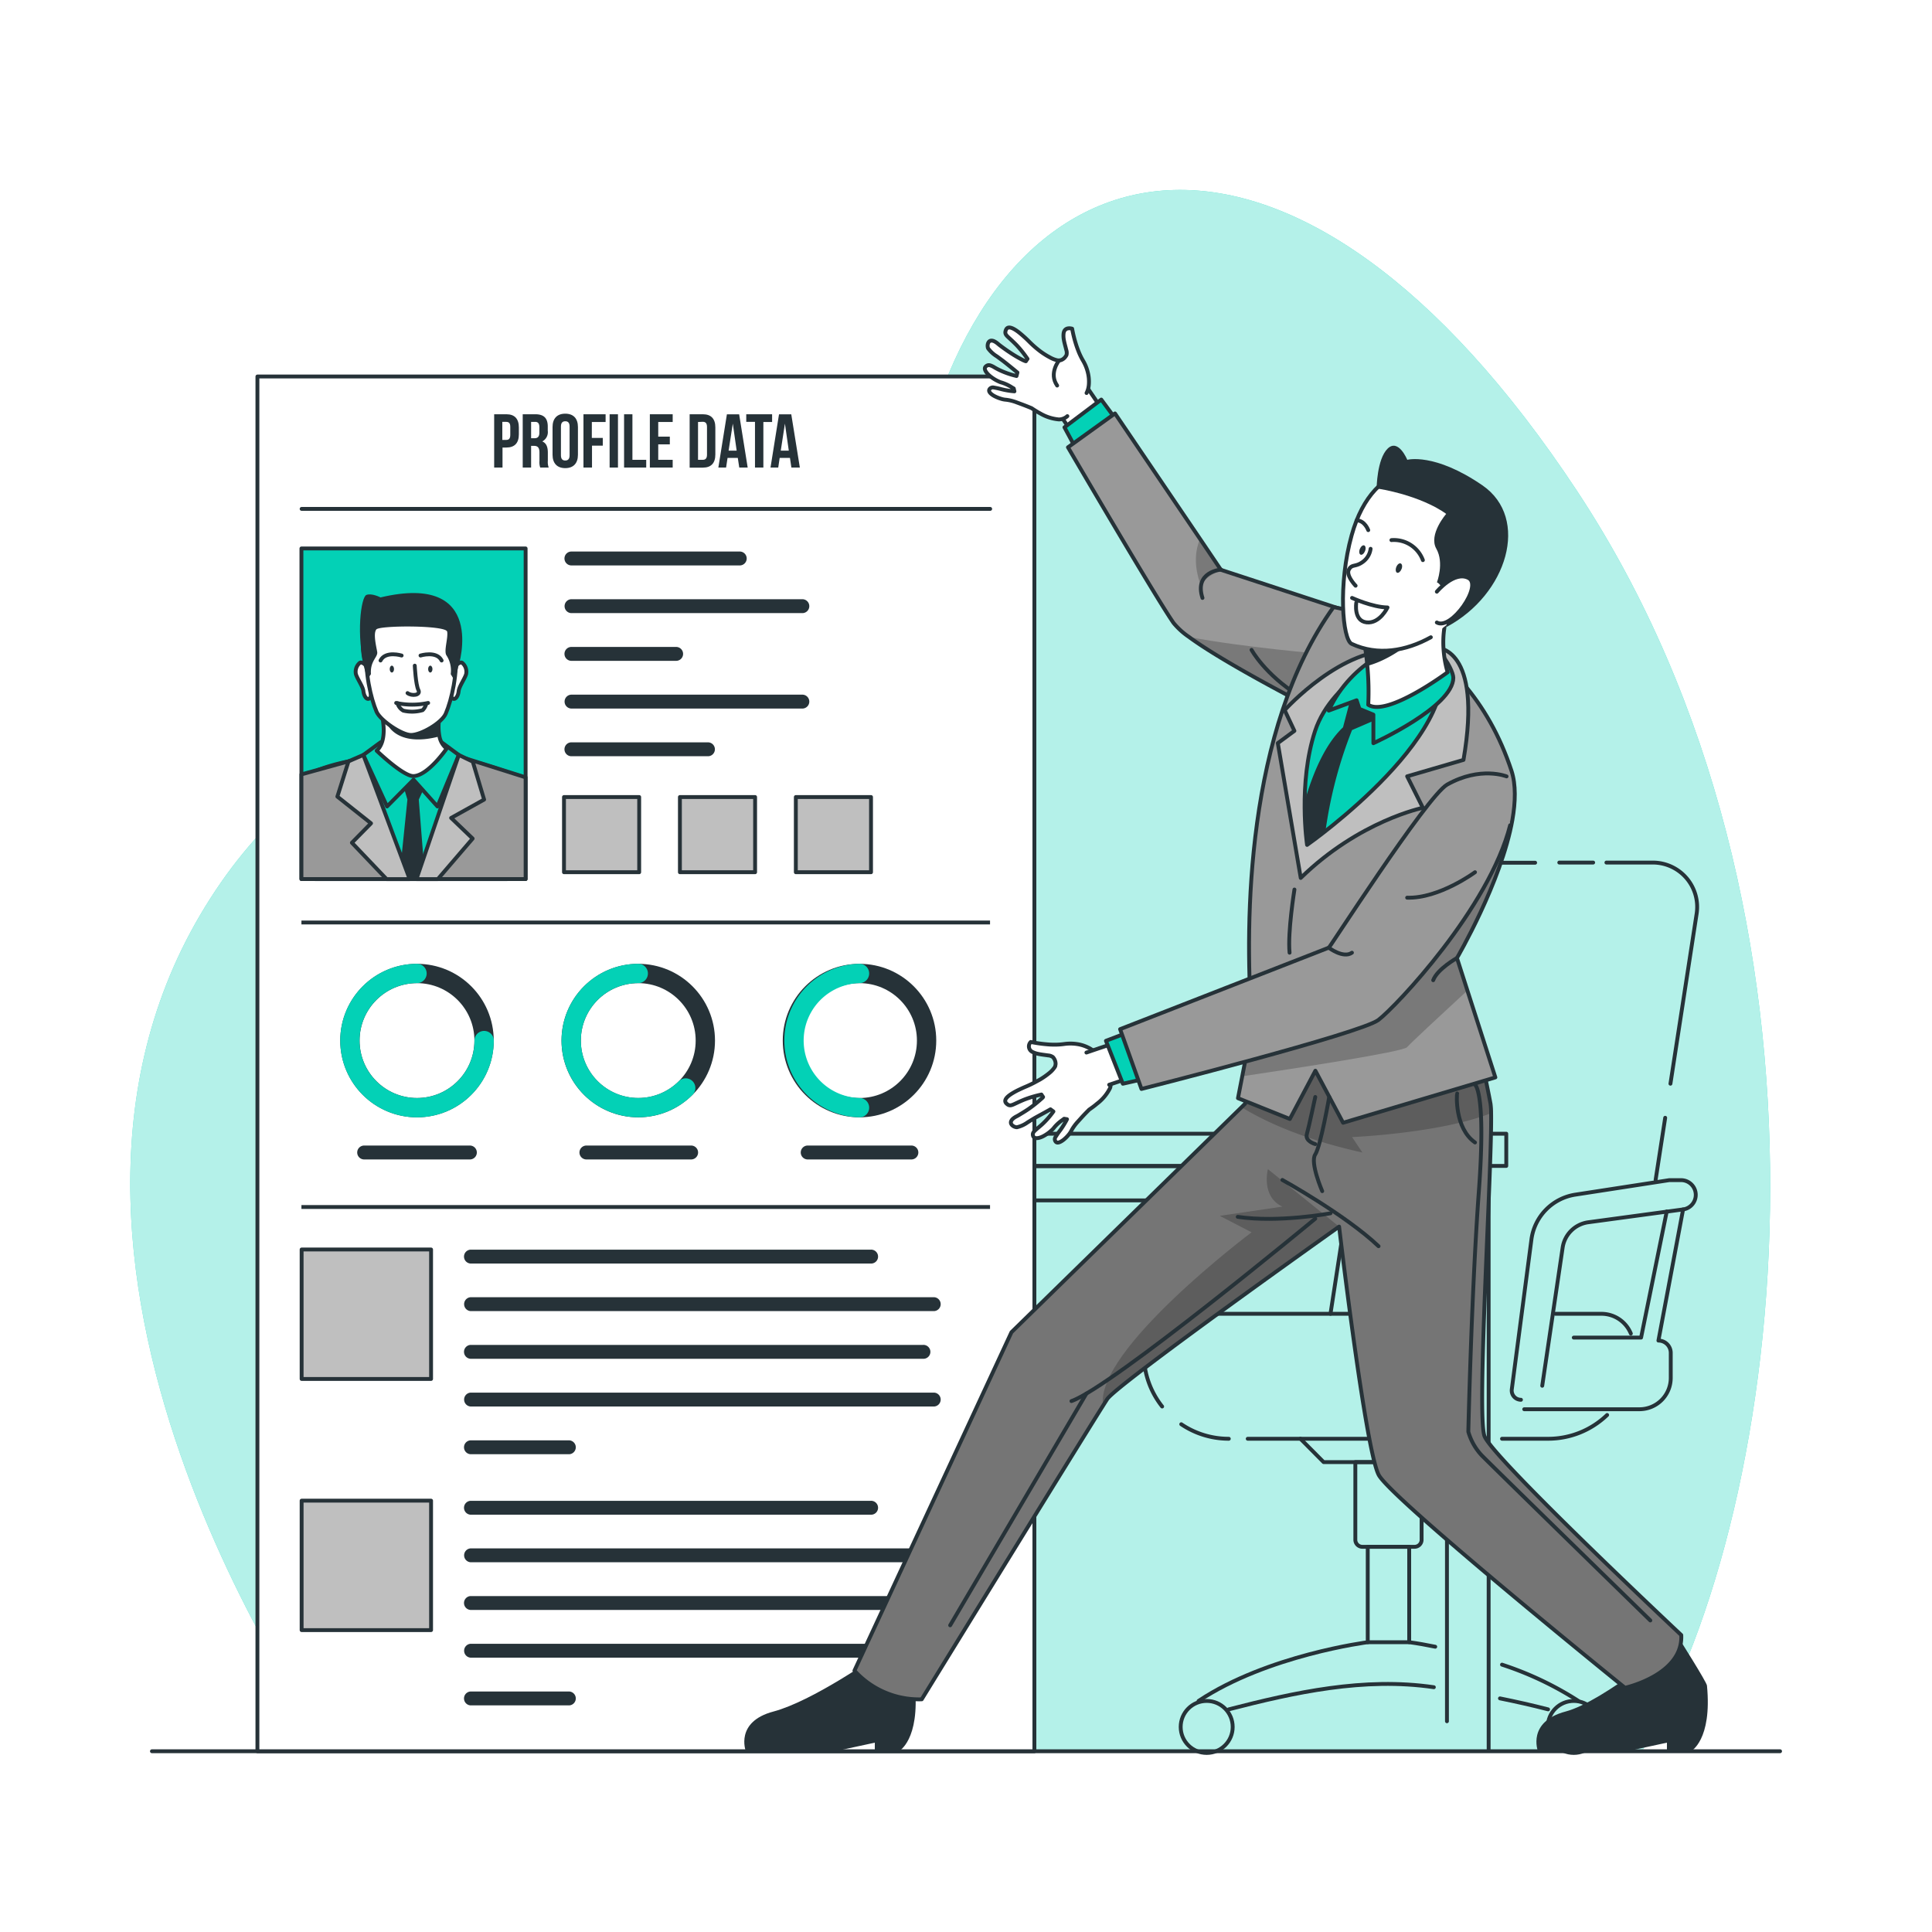 <svg class="animated" id="freepik_stories-profile-data" xmlns="http://www.w3.org/2000/svg" xmlns:xlink="http://www.w3.org/1999/xlink" viewBox="0 0 500 500" version="1.1" xmlns:svgjs="http://svgjs.com/svgjs"><style>svg#freepik_stories-profile-data:not(.animated) .animable {opacity: 0;}svg#freepik_stories-profile-data.animated #freepik--background-simple--inject-39 {animation: 1s 1 forwards cubic-bezier(.36,-0.01,.5,1.38) slideDown;animation-delay: 0s;}svg#freepik_stories-profile-data.animated #freepik--Floor--inject-39 {animation: 1s 1 forwards cubic-bezier(.36,-0.01,.5,1.38) slideDown;animation-delay: 0s;}svg#freepik_stories-profile-data.animated #freepik--Chair--inject-39 {animation: 1s 1 forwards cubic-bezier(.36,-0.01,.5,1.38) slideRight;animation-delay: 0s;}svg#freepik_stories-profile-data.animated #freepik--Document--inject-39 {animation: 1s 1 forwards cubic-bezier(.36,-0.01,.5,1.38) slideUp;animation-delay: 0s;}svg#freepik_stories-profile-data.animated #freepik--Character--inject-39 {animation: 1s 1 forwards cubic-bezier(.36,-0.01,.5,1.38) slideUp;animation-delay: 0s;}            @keyframes slideDown {                0% {                    opacity: 0;                    transform: translateY(-30px);                }                100% {                    opacity: 1;                    transform: translateY(0);                }            }                    @keyframes slideRight {                0% {                    opacity: 0;                    transform: translateX(30px);                }                100% {                    opacity: 1;                    transform: translateX(0);                }            }                    @keyframes slideUp {                0% {                    opacity: 0;                    transform: translateY(30px);                }                100% {                    opacity: 1;                    transform: inherit;                }            }        </style><g id="freepik--background-simple--inject-39" class="animable" style="transform-origin: 245.916px 250.609px;"><g id="elz22vt2j082e"><path d="M67.93,167.09s-27.88,72,11.3,144.5S199.11,422.39,263.7,455.14s131.66,16.8,163.53-36.84-11.84-91.93-11.9-168.42,11.45-96.74-30-161.36-143.06-78.93-219.9-31S67.93,167.09,67.93,167.09Z" style="fill: rgb(255, 255, 255); opacity: 0.7; transform-origin: 248.588px 250.609px;" class="animable"></path></g><path d="M85.82,453.22s-89.4-122.39-34-216.46,165.43-29.51,186.38-117.3,97.42-102.18,169.94,7.6,55.17,262.45,16.77,326.16Z" style="fill: rgb(3, 209, 182); transform-origin: 245.916px 251.185px;" id="eleaup22hpzgf" class="animable"></path><g id="elde16jy173sp"><path d="M85.82,453.22s-89.4-122.39-34-216.46,165.43-29.51,186.38-117.3,97.42-102.18,169.94,7.6,55.17,262.45,16.77,326.16Z" style="fill: rgb(255, 255, 255); opacity: 0.7; transform-origin: 245.916px 251.185px;" class="animable"></path></g></g><g id="freepik--Floor--inject-39" class="animable" style="transform-origin: 250px 453.22px;"><line x1="39.32" y1="453.22" x2="460.68" y2="453.22" style="fill: none; stroke: rgb(38, 50, 56); stroke-linecap: round; stroke-linejoin: round; transform-origin: 250px 453.22px;" id="el9fiul3t440c" class="animable"></line></g><g id="freepik--Chair--inject-39" class="animable" style="transform-origin: 279.366px 338.445px;"><line x1="124.06" y1="339.11" x2="124.06" y2="452.64" style="fill: none; stroke: rgb(38, 50, 56); stroke-linecap: round; stroke-linejoin: round; transform-origin: 124.06px 395.875px;" id="elo92nj8kimhm" class="animable"></line><line x1="124.06" y1="324.87" x2="124.06" y2="334.2" style="fill: none; stroke: rgb(38, 50, 56); stroke-linecap: round; stroke-linejoin: round; transform-origin: 124.06px 329.535px;" id="elspd6xfqjt4g" class="animable"></line><polyline points="385.26 452.89 385.26 301.8 124.06 301.8 124.06 319.6" style="fill: none; stroke: rgb(38, 50, 56); stroke-linecap: round; stroke-linejoin: round; transform-origin: 254.66px 377.345px;" id="el3rvrbh3i7k8" class="animable"></polyline><polyline points="358.57 310.66 374.47 310.66 374.47 445.46" style="fill: none; stroke: rgb(38, 50, 56); stroke-linecap: round; stroke-linejoin: round; transform-origin: 366.52px 378.06px;" id="elq8p4djmrepi" class="animable"></polyline><polyline points="134.86 452.64 134.86 310.66 349.34 310.66" style="fill: none; stroke: rgb(38, 50, 56); stroke-linecap: round; stroke-linejoin: round; transform-origin: 242.1px 381.65px;" id="elcjhncmt9p6k" class="animable"></polyline><line x1="142.47" y1="293.4" x2="147.52" y2="293.4" style="fill: none; stroke: rgb(38, 50, 56); stroke-linecap: round; stroke-linejoin: round; transform-origin: 144.995px 293.4px;" id="elq7ehguw34d8" class="animable"></line><polyline points="154.77 293.4 389.82 293.4 389.82 301.74 119.51 301.74 119.51 293.4 139.25 293.4" style="fill: none; stroke: rgb(38, 50, 56); stroke-linecap: round; stroke-linejoin: round; transform-origin: 254.665px 297.57px;" id="elru6j5aph5ue" class="animable"></polyline><line x1="430.95" y1="289.28" x2="428.47" y2="305.37" style="fill: none; stroke: rgb(38, 50, 56); stroke-linecap: round; stroke-linejoin: round; transform-origin: 429.71px 297.325px;" id="elzbxy4zuudn" class="animable"></line><path d="M415.74,223.23h12a11.49,11.49,0,0,1,11.35,13.23l-6.78,44" style="fill: none; stroke: rgb(38, 50, 56); stroke-linecap: round; stroke-linejoin: round; transform-origin: 427.481px 251.845px;" id="elfet18p2hv0c" class="animable"></path><line x1="403.54" y1="223.23" x2="412.31" y2="223.23" style="fill: none; stroke: rgb(38, 50, 56); stroke-linecap: round; stroke-linejoin: round; transform-origin: 407.925px 223.23px;" id="elrcegslkszwt" class="animable"></line><path d="M352.16,289.2,360.83,233a11.47,11.47,0,0,1,11.34-9.73h25.12" style="fill: none; stroke: rgb(38, 50, 56); stroke-linecap: round; stroke-linejoin: round; transform-origin: 374.725px 256.235px;" id="elnp958bz3ef" class="animable"></path><line x1="344.33" y1="340.01" x2="348.23" y2="314.67" style="fill: none; stroke: rgb(38, 50, 56); stroke-linecap: round; stroke-linejoin: round; transform-origin: 346.28px 327.34px;" id="el8f1af3ltr9j" class="animable"></line><path d="M388.72,372.35h11.94a22,22,0,0,0,15.26-6.15" style="fill: none; stroke: rgb(38, 50, 56); stroke-linecap: round; stroke-linejoin: round; transform-origin: 402.32px 369.275px;" id="el7s9ksu3sdvw" class="animable"></path><line x1="322.91" y1="372.35" x2="364.52" y2="372.35" style="fill: none; stroke: rgb(38, 50, 56); stroke-linecap: round; stroke-linejoin: round; transform-origin: 343.715px 372.35px;" id="elnzxgykq8cal" class="animable"></line><path d="M305.71,368.59a21.93,21.93,0,0,0,12.3,3.76" style="fill: none; stroke: rgb(38, 50, 56); stroke-linecap: round; stroke-linejoin: round; transform-origin: 311.86px 370.47px;" id="el3nlj9i3hvqt" class="animable"></path><path d="M371,340H304.22a8.2,8.2,0,0,0-8.2,8.2v2.14A21.9,21.9,0,0,0,300.76,364" style="fill: none; stroke: rgb(38, 50, 56); stroke-linecap: round; stroke-linejoin: round; transform-origin: 333.51px 352px;" id="elc1mbm5cknus" class="animable"></path><path d="M422.06,345.12a8.22,8.22,0,0,0-7.6-5.11h-11.9" style="fill: none; stroke: rgb(38, 50, 56); stroke-linecap: round; stroke-linejoin: round; transform-origin: 412.31px 342.565px;" id="eld4butweofq" class="animable"></path><polyline points="371.12 378.39 342.55 378.39 336.55 372.35" style="fill: none; stroke: rgb(38, 50, 56); stroke-linecap: round; stroke-linejoin: round; transform-origin: 353.835px 375.37px;" id="eld49mldbwbac" class="animable"></polyline><path d="M350.76,378.39h17.15a0,0,0,0,1,0,0v20.1a1.82,1.82,0,0,1-1.82,1.82H352.58a1.82,1.82,0,0,1-1.82-1.82v-20.1A0,0,0,0,1,350.76,378.39Z" style="fill: none; stroke: rgb(38, 50, 56); stroke-linecap: round; stroke-linejoin: round; transform-origin: 359.335px 389.35px;" id="el1urvtea4k4n" class="animable"></path><rect x="353.97" y="400.31" width="10.73" height="24.69" style="fill: none; stroke: rgb(38, 50, 56); stroke-linecap: round; stroke-linejoin: round; transform-origin: 359.335px 412.655px;" id="elhcmjgtsfba4" class="animable"></rect><path d="M310.19,440.2C328.05,428.3,354,425,354,425" style="fill: none; stroke: rgb(38, 50, 56); stroke-linecap: round; stroke-linejoin: round; transform-origin: 332.095px 432.6px;" id="el3eo9lorgqwq" class="animable"></path><path d="M371.08,436.65C353,434,335,438,318,442.38" style="fill: none; stroke: rgb(38, 50, 56); stroke-linecap: round; stroke-linejoin: round; transform-origin: 344.54px 439.09px;" id="elnxzcc91ozxr" class="animable"></path><path d="M400.64,442.38c-4.12-1.06-8.28-2-12.45-2.84" style="fill: none; stroke: rgb(38, 50, 56); stroke-linecap: round; stroke-linejoin: round; transform-origin: 394.415px 440.96px;" id="eluru38iz548b" class="animable"></path><path d="M388.72,430.81a85.36,85.36,0,0,1,19.77,9.39" style="fill: none; stroke: rgb(38, 50, 56); stroke-linecap: round; stroke-linejoin: round; transform-origin: 398.605px 435.505px;" id="elmmo26q0s0r" class="animable"></path><path d="M364.7,425c2.26.31,4.5.71,6.74,1.17" style="fill: none; stroke: rgb(38, 50, 56); stroke-linecap: round; stroke-linejoin: round; transform-origin: 368.07px 425.585px;" id="elytygut3kv1f" class="animable"></path><circle cx="312.29" cy="446.93" r="6.73" style="fill: none; stroke: rgb(38, 50, 56); stroke-linecap: round; stroke-linejoin: round; transform-origin: 312.29px 446.93px;" id="elt8lmqhpxrwb" class="animable"></circle><circle cx="407.29" cy="446.93" r="6.73" style="fill: none; stroke: rgb(38, 50, 56); stroke-linecap: round; stroke-linejoin: round; transform-origin: 407.29px 446.93px;" id="el0545ismg9zgc" class="animable"></circle><path d="M399.13,358.63l5.28-35.74a7.77,7.77,0,0,1,6.64-6.57L435.58,313a3.8,3.8,0,0,0,3.28-3.77h0a3.81,3.81,0,0,0-3.8-3.81H432l-24.3,3.75a13.55,13.55,0,0,0-11.37,11.62l-5.08,38.76a2.4,2.4,0,0,0,2.37,2.71h0" style="fill: none; stroke: rgb(38, 50, 56); stroke-linecap: round; stroke-linejoin: round; transform-origin: 415.045px 333.84px;" id="elvfpsobvwc39" class="animable"></path><path d="M435.58,313l-6.38,33.94h0a3.19,3.19,0,0,1,3.19,3.19v6.48a8.1,8.1,0,0,1-8.1,8.1H394.47" style="fill: none; stroke: rgb(38, 50, 56); stroke-linecap: round; stroke-linejoin: round; transform-origin: 415.025px 338.855px;" id="ely40p9jzpz3p" class="animable"></path><polyline points="431.35 313.53 424.71 346.17 407.29 346.17" style="fill: none; stroke: rgb(38, 50, 56); stroke-linecap: round; stroke-linejoin: round; transform-origin: 419.32px 329.85px;" id="el8hgr4cp4ui6" class="animable"></polyline><line x1="304.3" y1="320.74" x2="302.52" y2="334.36" style="fill: none; stroke: rgb(38, 50, 56); stroke-linecap: round; stroke-linejoin: round; transform-origin: 303.41px 327.55px;" id="elkfwt6dr8vvf" class="animable"></line><path d="M310.52,335.72l1.89-12.83a7.77,7.77,0,0,1,6.64-6.57L343.58,313" style="fill: none; stroke: rgb(38, 50, 56); stroke-linecap: round; stroke-linejoin: round; transform-origin: 327.05px 324.36px;" id="el0d1d7uxiow" class="animable"></path></g><g id="freepik--Document--inject-39" class="animable" style="transform-origin: 167.16px 275.33px;"><rect x="66.62" y="97.44" width="201.08" height="355.78" style="fill: rgb(255, 255, 255); stroke: rgb(38, 50, 56); stroke-linecap: round; stroke-linejoin: round; transform-origin: 167.16px 275.33px;" id="eld7yrigyg09" class="animable"></rect><line x1="256.22" y1="312.37" x2="78.01" y2="312.37" style="fill: none; stroke: rgb(38, 50, 56); stroke-miterlimit: 10; transform-origin: 167.115px 312.37px;" id="el55t4hv24t0d" class="animable"></line><line x1="78.01" y1="238.74" x2="256.22" y2="238.74" style="fill: none; stroke: rgb(38, 50, 56); stroke-miterlimit: 10; transform-origin: 167.115px 238.74px;" id="eluf9upx2ny0l" class="animable"></line><rect x="78.01" y="141.94" width="58.02" height="85.56" style="fill: rgb(3, 209, 182); stroke: rgb(38, 50, 56); stroke-linecap: round; stroke-linejoin: round; transform-origin: 107.02px 184.72px;" id="el5ob70h8y5zy" class="animable"></rect><path d="M131.22,227.51V199.84a67.34,67.34,0,0,0-24.89-4.45c-10.47.11-19.74,2-24.76,4.21v27.91Z" style="fill: rgb(3, 209, 182); stroke: rgb(38, 50, 56); stroke-linecap: round; stroke-linejoin: round; transform-origin: 106.395px 211.448px;" id="ely45atid2bf9" class="animable"></path><path d="M103.32,227.51H110l-1.62-20.58,2.39-5.14s-3.87-1.38-6.86,0l1.53,5.14Z" style="fill: rgb(38, 50, 56); transform-origin: 107.045px 214.343px;" id="elk9pwwsav9k" class="animable"></path><polygon points="114.29 192.11 118.74 195.38 113.22 208.71 107.02 201.79 100.17 208.71 94.03 195.38 98.48 192.11 114.29 192.11" style="fill: rgb(3, 209, 182); stroke: rgb(38, 50, 56); stroke-linecap: round; stroke-linejoin: round; transform-origin: 106.385px 200.41px;" id="elx5zdzi4x0kq" class="animable"></polygon><path d="M115.59,193.73s-4.79,7-8.57,7.12c-2.67.07-9.54-6.57-9.54-6.57,1.86-1.67,2-4.75,1.7-7.18a21.18,21.18,0,0,0-.7-3.53h15.81a13.43,13.43,0,0,0-.56,7A5.2,5.2,0,0,0,115.59,193.73Z" style="fill: rgb(255, 255, 255); stroke: rgb(38, 50, 56); stroke-linecap: round; stroke-linejoin: round; transform-origin: 106.535px 192.21px;" id="el1x5u6sn9nym" class="animable"></path><path d="M113.73,190.58c-11.42,3-13.68-3.53-13.68-3.53l-.87,0a21.18,21.18,0,0,0-.7-3.53h15.81A13.43,13.43,0,0,0,113.73,190.58Z" style="fill: rgb(38, 50, 56); transform-origin: 106.385px 187.444px;" id="el4vp0668f8xr" class="animable"></path><path d="M118.69,172.27s7.58-24.24-20.21-17.66c0,0-2.27-1.18-3.66-.64s-2.73,10.33-.37,19.38Z" style="fill: rgb(38, 50, 56); transform-origin: 106.397px 163.414px;" id="elujuuoncyu2" class="animable"></path><path d="M117.73,172.48s1.27-1.39,1.9-.93a3,3,0,0,1,1,2.92c-.34,1.17-1.82,3.22-1.93,4.41s-.88,2.55-1.72,1.76S117.73,172.48,117.73,172.48Z" style="fill: rgb(255, 255, 255); stroke: rgb(38, 50, 56); stroke-linecap: round; stroke-linejoin: round; transform-origin: 118.716px 176.166px;" id="ele6kunhmhyj5" class="animable"></path><path d="M95,172.48s-1.27-1.39-1.89-.93a3,3,0,0,0-1,2.92c.34,1.17,1.82,3.22,1.94,4.41s.88,2.55,1.71,1.76S95,172.48,95,172.48Z" style="fill: rgb(255, 255, 255); stroke: rgb(38, 50, 56); stroke-linecap: round; stroke-linejoin: round; transform-origin: 94.022px 176.166px;" id="el113jrv35v9i" class="animable"></path><path d="M106.12,156.49c16,0,12.2,21.32,9.25,28.17-1,2.4-6.39,5.55-9,5.55-2.41,0-7.93-3.77-8.91-6C94.5,177.31,90.86,156.49,106.12,156.49Z" style="fill: rgb(255, 255, 255); stroke: rgb(38, 50, 56); stroke-linecap: round; stroke-linejoin: round; transform-origin: 106.414px 173.35px;" id="elfucrpvclegc" class="animable"></path><path d="M108.83,169.65s4.17-1.28,5.46,1.29" style="fill: none; stroke: rgb(38, 50, 56); stroke-linecap: round; stroke-linejoin: round; transform-origin: 111.56px 170.136px;" id="elce92jbd7kik" class="animable"></path><path d="M111.92,173.16c0,.49-.25.89-.56.89s-.56-.4-.56-.89.25-.89.56-.89S111.92,172.67,111.92,173.16Z" style="fill: rgb(38, 50, 56); transform-origin: 111.36px 173.16px;" id="elzu567geq03" class="animable"></path><path d="M103.94,169.65s-4.17-1.28-5.46,1.29" style="fill: none; stroke: rgb(38, 50, 56); stroke-linecap: round; stroke-linejoin: round; transform-origin: 101.21px 170.136px;" id="elho2exfjg4cs" class="animable"></path><path d="M100.86,173.16c0,.49.24.89.55.89s.56-.4.56-.89-.25-.89-.56-.89S100.86,172.67,100.86,173.16Z" style="fill: rgb(38, 50, 56); transform-origin: 101.415px 173.16px;" id="elqdy1t25fcnf" class="animable"></path><path d="M97.39,162.9c-.85,1.09,0,4.44.23,5.81S95.75,171,96,174.47l-.81,1.19s-2.26-5.55-1.69-10.33,3.58-6.63,3.58-6.63,1.37-4.12,9.43-4.09c8.68,0,9.56,4.73,9.56,4.73s5.88,3.93,1.53,16.72l-.95-1.59a7.14,7.14,0,0,0-1.1-4.85c-.75-1.11.46-4.44.18-6.14S98.25,161.82,97.39,162.9Z" style="fill: rgb(38, 50, 56); transform-origin: 106.306px 165.335px;" id="eloboaa5h1jq" class="animable"></path><path d="M107.34,172.27s.24,4.92.94,6.31-1.76,1.61-2.81.79" style="fill: none; stroke: rgb(38, 50, 56); stroke-linecap: round; stroke-linejoin: round; transform-origin: 106.937px 176.059px;" id="el4uv6nd4ea6c" class="animable"></path><path d="M102.88,182a3.16,3.16,0,0,0,1.49,1.91,9.78,9.78,0,0,0,5-.12,3.36,3.36,0,0,0,.94-1.67" style="fill: rgb(255, 255, 255); stroke: rgb(38, 50, 56); stroke-linecap: round; stroke-linejoin: round; transform-origin: 106.595px 183.089px;" id="elynbaq7anusk" class="animable"></path><path d="M102.53,181.92a19.61,19.61,0,0,0,8.27,0" style="fill: none; stroke: rgb(38, 50, 56); stroke-linecap: round; stroke-linejoin: round; transform-origin: 106.665px 182.14px;" id="el9pmb5vc164k" class="animable"></path><polygon points="90.19 197.04 78.01 200.41 78.01 227.5 105.68 227.5 90.19 197.04" style="fill: rgb(153, 153, 153); stroke: rgb(38, 50, 56); stroke-linecap: round; stroke-linejoin: round; transform-origin: 91.845px 212.27px;" id="eltuohrrqv9p" class="animable"></polygon><polygon points="136.03 201.18 120.73 196.34 107.95 227.5 136.03 227.5 136.03 201.18" style="fill: rgb(153, 153, 153); stroke: rgb(38, 50, 56); stroke-linecap: round; stroke-linejoin: round; transform-origin: 121.99px 211.92px;" id="eloj3qwoejsw" class="animable"></polygon><polygon points="113.31 227.51 122.32 217.02 116.75 211.68 125.29 206.93 122.35 197.11 118.74 195.38 107.78 227.51 113.31 227.51" style="fill: rgb(191, 191, 191); stroke: rgb(38, 50, 56); stroke-linecap: round; stroke-linejoin: round; transform-origin: 116.535px 211.445px;" id="el3vtf91lx7x1" class="animable"></polygon><polygon points="91.07 218.1 100.04 227.51 106.02 227.51 94.03 195.38 90.19 197.04 87.31 206.16 96.02 213.07 91.07 218.1" style="fill: rgb(191, 191, 191); stroke: rgb(38, 50, 56); stroke-linecap: round; stroke-linejoin: round; transform-origin: 96.665px 211.445px;" id="elffkvvjnm045" class="animable"></polygon><path d="M134.28,110.62v1.79c0,2.21-1.07,3.41-3.23,3.41h-1V121h-2.16V107.21h3.19C133.21,107.21,134.28,108.41,134.28,110.62ZM130,109.18v4.67h1c.69,0,1.06-.32,1.06-1.3v-2.07c0-1-.37-1.3-1.06-1.3Z" style="fill: rgb(38, 50, 56); transform-origin: 131.085px 114.105px;" id="elbo5osa9r5yh" class="animable"></path><path d="M139.81,121a4.15,4.15,0,0,1-.2-1.69v-2.17c0-1.28-.43-1.75-1.41-1.75h-.75V121h-2.17V107.21h3.27c2.24,0,3.21,1.05,3.21,3.17v1.09a2.71,2.71,0,0,1-1.42,2.77v0c1.08.45,1.44,1.48,1.44,2.91v2.13A4.15,4.15,0,0,0,142,121Zm-2.36-11.81v4.23h.84c.81,0,1.3-.35,1.3-1.45V110.6c0-1-.33-1.42-1.1-1.42Z" style="fill: rgb(38, 50, 56); transform-origin: 138.64px 114.105px;" id="elfiggdj62ti9" class="animable"></path><path d="M143,110.52c0-2.2,1.16-3.46,3.29-3.46s3.28,1.26,3.28,3.46v7.17c0,2.2-1.16,3.46-3.28,3.46s-3.29-1.26-3.29-3.46Zm2.17,7.3c0,1,.43,1.36,1.12,1.36s1.12-.37,1.12-1.36v-7.44c0-1-.43-1.36-1.12-1.36s-1.12.38-1.12,1.36Z" style="fill: rgb(38, 50, 56); transform-origin: 146.285px 114.105px;" id="elvv79gydu2bs" class="animable"></path><path d="M153.16,113.34H156v2h-2.79V121H151V107.21h5.73v2h-3.56Z" style="fill: rgb(38, 50, 56); transform-origin: 153.865px 114.105px;" id="elx90s72ciorp" class="animable"></path><path d="M157.77,107.21h2.16V121h-2.16Z" style="fill: rgb(38, 50, 56); transform-origin: 158.85px 114.105px;" id="el03mvq47n5yf7" class="animable"></path><path d="M161.51,107.21h2.16V119h3.57v2h-5.73Z" style="fill: rgb(38, 50, 56); transform-origin: 164.375px 114.105px;" id="el1ph68kzle2o" class="animable"></path><path d="M170.35,113h3v2h-3v4h3.74v2h-5.91V107.21h5.91v2h-3.74Z" style="fill: rgb(38, 50, 56); transform-origin: 171.135px 114.105px;" id="elo6vgwne59j7" class="animable"></path><path d="M178.48,107.21h3.43c2.16,0,3.22,1.2,3.22,3.41v7c0,2.2-1.06,3.4-3.22,3.4h-3.43Zm2.17,2V119h1.22c.69,0,1.1-.35,1.1-1.33v-7.17c0-1-.41-1.34-1.1-1.34Z" style="fill: rgb(38, 50, 56); transform-origin: 181.805px 114.115px;" id="el1ua9fc68sja" class="animable"></path><path d="M193.5,121h-2.18l-.38-2.5h-2.65l-.38,2.5h-2l2.21-13.78h3.17Zm-4.94-4.37h2.09l-1-7h0Z" style="fill: rgb(38, 50, 56); transform-origin: 189.705px 114.11px;" id="el7x8ngovos7q" class="animable"></path><path d="M193.13,107.21h6.69v2h-2.26V121h-2.17V109.18h-2.26Z" style="fill: rgb(38, 50, 56); transform-origin: 196.475px 114.105px;" id="el9stttsulkfa" class="animable"></path><path d="M207,121h-2.19l-.37-2.5h-2.66l-.37,2.5h-2l2.2-13.78h3.17Zm-4.94-4.37h2.08l-1-7h0Z" style="fill: rgb(38, 50, 56); transform-origin: 203.205px 114.11px;" id="el7o25s7o6y2e" class="animable"></path><line x1="78.06" y1="131.7" x2="256.26" y2="131.7" style="fill: none; stroke: rgb(38, 50, 56); stroke-linecap: round; stroke-linejoin: round; transform-origin: 167.16px 131.7px;" id="el3ndkiqzn21" class="animable"></line><path d="M147.75,146.33h43.56a1.8,1.8,0,1,0,0-3.59H147.75a1.8,1.8,0,0,0,0,3.59Z" style="fill: rgb(38, 50, 56); transform-origin: 169.664px 144.535px;" id="el7yehnt4j7oq" class="animable"></path><path d="M207.78,155.08h-60a1.8,1.8,0,0,0,0,3.59h60a1.8,1.8,0,0,0,0-3.59Z" style="fill: rgb(38, 50, 56); transform-origin: 177.78px 156.875px;" id="elitznrliyaw" class="animable"></path><path d="M174.85,167.43h-27.1a1.8,1.8,0,0,0,0,3.59h27.1a1.8,1.8,0,1,0,0-3.59Z" style="fill: rgb(38, 50, 56); transform-origin: 161.434px 169.225px;" id="elt8vvq007g9s" class="animable"></path><path d="M207.78,179.78h-60a1.8,1.8,0,0,0,0,3.59h60a1.8,1.8,0,0,0,0-3.59Z" style="fill: rgb(38, 50, 56); transform-origin: 177.78px 181.575px;" id="ely2p28nvww3" class="animable"></path><path d="M183.08,192.12H147.75a1.8,1.8,0,0,0,0,3.59h35.33a1.8,1.8,0,1,0,0-3.59Z" style="fill: rgb(38, 50, 56); transform-origin: 165.549px 193.915px;" id="elqvhsikjzzu" class="animable"></path><rect x="145.96" y="206.27" width="19.46" height="19.46" style="fill: rgb(191, 191, 191); stroke: rgb(38, 50, 56); stroke-linecap: round; stroke-linejoin: round; transform-origin: 155.69px 216px;" id="elzr54sjfiro" class="animable"></rect><rect x="175.96" y="206.27" width="19.46" height="19.46" style="fill: rgb(191, 191, 191); stroke: rgb(38, 50, 56); stroke-linecap: round; stroke-linejoin: round; transform-origin: 185.69px 216px;" id="el0d3slxxau3q7" class="animable"></rect><rect x="205.96" y="206.27" width="19.46" height="19.46" style="fill: rgb(191, 191, 191); stroke: rgb(38, 50, 56); stroke-linecap: round; stroke-linejoin: round; transform-origin: 215.69px 216px;" id="elxhsvyxreew" class="animable"></rect><circle cx="107.92" cy="269.3" r="17.36" style="fill: none; stroke: rgb(38, 50, 56); stroke-miterlimit: 10; stroke-width: 5px; transform-origin: 107.92px 269.3px;" id="elqu8w1z9b9uc" class="animable"></circle><path d="M125.29,269.3a17.37,17.37,0,1,1-17.37-17.37" style="fill: none; stroke: rgb(3, 209, 182); stroke-linecap: round; stroke-linejoin: round; stroke-width: 5px; transform-origin: 107.92px 269.3px;" id="elh7cmyfecfba" class="animable"></path><path d="M121.47,296.47H94.38a1.8,1.8,0,1,0,0,3.59h27.09a1.8,1.8,0,1,0,0-3.59Z" style="fill: rgb(38, 50, 56); transform-origin: 107.925px 298.265px;" id="el54f7r1zbi5x" class="animable"></path><circle cx="165.18" cy="269.3" r="17.36" style="fill: none; stroke: rgb(38, 50, 56); stroke-miterlimit: 10; stroke-width: 5px; transform-origin: 165.18px 269.3px;" id="el6k9a8dqewhh" class="animable"></circle><path d="M177.46,281.57a17.36,17.36,0,1,1-12.28-29.64" style="fill: none; stroke: rgb(3, 209, 182); stroke-linecap: round; stroke-linejoin: round; stroke-width: 5px; transform-origin: 162.645px 269.29px;" id="elmq3hkhv47nl" class="animable"></path><path d="M178.73,296.47h-27.1a1.8,1.8,0,0,0,0,3.59h27.1a1.8,1.8,0,1,0,0-3.59Z" style="fill: rgb(38, 50, 56); transform-origin: 165.314px 298.265px;" id="elzefdk2d7pla" class="animable"></path><circle cx="222.44" cy="269.3" r="17.36" style="fill: none; stroke: rgb(38, 50, 56); stroke-miterlimit: 10; stroke-width: 5px; transform-origin: 222.44px 269.3px;" id="el5my151nbpa" class="animable"></circle><path d="M222.44,286.66a17.37,17.37,0,0,1,0-34.73" style="fill: none; stroke: rgb(3, 209, 182); stroke-linecap: round; stroke-linejoin: round; stroke-width: 5px; transform-origin: 213.963px 269.295px;" id="eleoiqp7kvzy" class="animable"></path><path d="M236,296.47h-27.1a1.8,1.8,0,0,0,0,3.59H236a1.8,1.8,0,0,0,0-3.59Z" style="fill: rgb(38, 50, 56); transform-origin: 222.45px 298.265px;" id="el2mwzlu7au0x" class="animable"></path><rect x="78.06" y="323.37" width="33.5" height="33.5" style="fill: rgb(191, 191, 191); stroke: rgb(38, 50, 56); stroke-linecap: round; stroke-linejoin: round; transform-origin: 94.81px 340.12px;" id="el8a3n6yem3h" class="animable"></rect><path d="M121.75,327H225.31a1.8,1.8,0,1,0,0-3.59H121.75a1.8,1.8,0,0,0,0,3.59Z" style="fill: rgb(38, 50, 56); transform-origin: 173.664px 325.205px;" id="elmm9lccn7kj9" class="animable"></path><path d="M241.78,335.72h-120a1.8,1.8,0,0,0,0,3.59h120a1.8,1.8,0,0,0,0-3.59Z" style="fill: rgb(38, 50, 56); transform-origin: 181.78px 337.515px;" id="elv7dqj972d5p" class="animable"></path><path d="M238.85,348.06H121.75a1.8,1.8,0,0,0,0,3.59h117.1a1.8,1.8,0,1,0,0-3.59Z" style="fill: rgb(38, 50, 56); transform-origin: 180.434px 349.855px;" id="eli2v9la3y9uo" class="animable"></path><path d="M241.78,360.41h-120a1.8,1.8,0,0,0,0,3.59h120a1.8,1.8,0,0,0,0-3.59Z" style="fill: rgb(38, 50, 56); transform-origin: 181.78px 362.205px;" id="elzk849nm72me" class="animable"></path><path d="M147.08,372.76H121.75a1.8,1.8,0,0,0,0,3.59h25.33a1.8,1.8,0,1,0,0-3.59Z" style="fill: rgb(38, 50, 56); transform-origin: 134.549px 374.555px;" id="elufonbksdmzg" class="animable"></path><rect x="78.06" y="388.37" width="33.5" height="33.5" style="fill: rgb(191, 191, 191); stroke: rgb(38, 50, 56); stroke-linecap: round; stroke-linejoin: round; transform-origin: 94.81px 405.12px;" id="el9an1u025vk4" class="animable"></rect><path d="M121.75,392H225.31a1.8,1.8,0,1,0,0-3.59H121.75a1.8,1.8,0,0,0,0,3.59Z" style="fill: rgb(38, 50, 56); transform-origin: 173.664px 390.205px;" id="elfu6z1v4yx4d" class="animable"></path><path d="M241.78,400.72h-120a1.8,1.8,0,0,0,0,3.59h120a1.8,1.8,0,0,0,0-3.59Z" style="fill: rgb(38, 50, 56); transform-origin: 181.78px 402.515px;" id="el5dch1arkd7l" class="animable"></path><path d="M238.85,413.06H121.75a1.8,1.8,0,0,0,0,3.59h117.1a1.8,1.8,0,1,0,0-3.59Z" style="fill: rgb(38, 50, 56); transform-origin: 180.434px 414.855px;" id="el6v9hybajbzt" class="animable"></path><path d="M241.78,425.41h-120a1.8,1.8,0,0,0,0,3.59h120a1.8,1.8,0,0,0,0-3.59Z" style="fill: rgb(38, 50, 56); transform-origin: 181.78px 427.205px;" id="elj2fmppi9iip" class="animable"></path><path d="M147.08,437.76H121.75a1.8,1.8,0,0,0,0,3.59h25.33a1.8,1.8,0,1,0,0-3.59Z" style="fill: rgb(38, 50, 56); transform-origin: 134.549px 439.555px;" id="el4ftocnrp47u" class="animable"></path></g><g id="freepik--Character--inject-39" class="animable" style="transform-origin: 317.301px 268.989px;"><polyline points="280.73 99.35 289.19 111.74 281.32 117.74 274.28 107.25" style="fill: rgb(255, 255, 255); stroke: rgb(38, 50, 56); stroke-linecap: round; stroke-linejoin: round; transform-origin: 281.735px 108.545px;" id="elcwv92athn4r" class="animable"></polyline><polygon points="291.52 112.23 285.01 103.41 275.48 110.59 280.2 119.36 291.52 112.23" style="fill: rgb(3, 209, 182); stroke: rgb(38, 50, 56); stroke-linecap: round; stroke-linejoin: round; transform-origin: 283.5px 111.385px;" id="elw0wys41lfqc" class="animable"></polygon><path d="M346.94,157.61l-.22,29.27s-3.55-1.76-8.63-4.4c-9.15-4.77-23.25-12.38-30.37-17.63a19,19,0,0,1-4-3.62c-4.61-6.59-27.33-45.47-27.33-45.47L288.56,107l22,32.46,5.4,8,.5.17Z" style="fill: rgb(153, 153, 153); transform-origin: 311.665px 146.94px;" id="elc75gwo100wb" class="animable"></path><g style="clip-path: url(&quot;#freepik--clip-path--inject-39&quot;); transform-origin: 324.845px 160.965px;" id="elxfuus4s0ge" class="animable"><g id="elq7r5b9ogyjd"><path d="M342,169.22l-3.94,13.26c-9.15-4.77-23.25-12.38-30.37-17.63C321.67,167.51,342,169.22,342,169.22Z" style="fill-opacity: 0.7; opacity: 0.3; transform-origin: 324.845px 173.665px;" class="animable"></path></g><g id="elo59gmfiyo8e"><path d="M316.46,147.58c-4.32,1.15-5.66,4-5.66,4-2-5.31-1.39-9.38-.24-12.13l5.4,8Z" style="fill-opacity: 0.7; opacity: 0.3; transform-origin: 312.977px 145.515px;" class="animable"></path></g></g><path d="M346.94,157.61l-.22,29.27s-3.55-1.76-8.63-4.4c-9.15-4.77-23.25-12.38-30.37-17.63a19,19,0,0,1-4-3.62c-4.61-6.59-27.33-45.47-27.33-45.47L288.56,107l22,32.46,5.4,8,.5.17Z" style="fill: none; stroke: rgb(38, 50, 56); stroke-linecap: round; stroke-linejoin: round; transform-origin: 311.665px 146.94px;" id="elygy7iee7gf" class="animable"></path><path d="M281.2,101.71a5.85,5.85,0,0,0,.6-2.28,9.83,9.83,0,0,0-.3-3.16,11.08,11.08,0,0,0-1.25-3A17.42,17.42,0,0,1,279,90.62c-.24-.62-.45-1.24-.63-1.83a32.85,32.85,0,0,1-.9-3.72s-2-.67-2.22,1.27a5.83,5.83,0,0,0,.07,1.6c.16.9.45,1.83.62,2.58a2.42,2.42,0,0,1,.08,1.33,2.09,2.09,0,0,1-.28.46.12.12,0,0,0,0,0l-.12.16a2.4,2.4,0,0,1-.92.68,1.4,1.4,0,0,1-.49.11.27.27,0,0,1-.13,0,1.61,1.61,0,0,1-.37,0,6.8,6.8,0,0,1-1.87-.7h0A19.8,19.8,0,0,1,269.33,91h0c-.3-.23-.59-.45-.87-.68a26.1,26.1,0,0,1-2-1.8c-.45-.45-.95-.94-1.47-1.4s-1-.87-1.48-1.24c-1.42-1.07-2.72-1.62-3.17-.52s.09,1.43,1.23,2.49c.4.37.88.82,1.43,1.38a27.11,27.11,0,0,1,2.61,3.2h0l.31.44-.42.58c.07.11-.18,0-.66-.2h0a31.59,31.59,0,0,1-3.61-2.12c-.52-.34-1.07-.73-1.61-1.12s-1-.73-1.44-1.11c-2.31-1.89-2.85.28-2.47,1.24A7.75,7.75,0,0,0,258,92.23l1.61,1.19.75.59c1,.8,2,1.61,2.67,2.17l.28.22-.24.91-.43-.11h0A21.48,21.48,0,0,1,259,95.93c-.79-.36-1.4-.7-1.88-1-.9-.47-1.39-.63-2-.09s0,1.55,1,2.41a10.22,10.22,0,0,0,2.66,1.61h0a5.31,5.31,0,0,0,.53.17,10.9,10.9,0,0,1,2.56,1.22l.49.29.17.74-.8-.08h0a21.46,21.46,0,0,1-2.5-.46h0a19.33,19.33,0,0,0-2-.44,1.06,1.06,0,0,0-1.13.4c-.39.58.22,1.22,1.15,1.75a9.28,9.28,0,0,0,1.78.74,5.59,5.59,0,0,0,1.4.27,11.39,11.39,0,0,1,2.6.65l1,.37c1.24.45,2.38.92,2.77,1.08l.15.06c.82.54,1.54,1,2.18,1.33a11.59,11.59,0,0,0,4.92,1.6,3.35,3.35,0,0,0,2.18-.85" style="fill: rgb(255, 255, 255); stroke: rgb(38, 50, 56); stroke-linecap: round; stroke-linejoin: round; transform-origin: 268.349px 96.654px;" id="elzurxw0q8o3a" class="animable"></path><path d="M274.06,93.32s-2.69,3.3-.47,6.46" style="fill: none; stroke: rgb(38, 50, 56); stroke-linecap: round; stroke-linejoin: round; transform-origin: 273.386px 96.55px;" id="el118luctb5o2" class="animable"></path><path d="M323.9,168.19s3.41,6.32,12.25,11.87" style="fill: none; stroke: rgb(38, 50, 56); stroke-linecap: round; stroke-linejoin: round; transform-origin: 330.025px 174.125px;" id="elybbcb0agpuc" class="animable"></path><path d="M316,147.41s-7,.52-4.8,7.34" style="fill: none; stroke: rgb(38, 50, 56); stroke-linecap: round; stroke-linejoin: round; transform-origin: 313.386px 151.08px;" id="ellm6ad35etfp" class="animable"></path><path d="M434.43,423.87s-19.23,16.41-29.26,19.07S398,453.16,398,453.16h23.4l10-2.16v2.22h6.21s5.52-2.83,4.15-17C441.71,435.35,434.43,423.87,434.43,423.87Z" style="fill: rgb(38, 50, 56); transform-origin: 419.801px 438.545px;" id="eltbl8j7ir8nc" class="animable"></path><path d="M226.43,428.87s-16.23,11.41-26.26,14.07S193,453.16,193,453.16h23.4l10-2.16v2.22h6.21s5.52-2.83,4.15-17q-.12-1.31-.33-2.73C234.08,417,226.43,428.87,226.43,428.87Z" style="fill: rgb(38, 50, 56); transform-origin: 214.801px 438.978px;" id="eljtnxje0b7q9" class="animable"></path><path d="M420.55,436.8s-60.28-48.73-63.72-55.06-10.27-64.29-10.27-64.29h0c-.88.62-57.38,40.73-60,44.62-.18.27-.55.85-1.09,1.71-7.48,11.85-46.93,76-46.93,76a22.49,22.49,0,0,1-17.41-7.42l40.64-87.59,59.56-58.24h0l.89-.88L327.9,263,379,256.75s4.4,16.21,6.75,28.92a18.13,18.13,0,0,1,.15,2.42c.26,14.26-3.82,78.25-1.7,83.62,2.28,5.81,50.91,51.44,50.91,51.44C435.63,433.48,420.55,436.8,420.55,436.8Z" style="fill: rgb(117, 117, 117); transform-origin: 328.127px 348.271px;" id="elb2qz2st7nc" class="animable"></path><g style="clip-path: url(&quot;#freepik--clip-path-2--inject-39&quot;); transform-origin: 335.643px 310.265px;" id="el1nvwhtnan37" class="animable"><g id="elswzu5qorwli"><path d="M346.56,317.45h0c-.88.62-57.38,40.73-60,44.62-.18.27-.55.85-1.09,1.71-2.18-14.39,38.44-44.86,38.44-44.86l-8.24-4.26,16.22-2.39c-5.62-2.6-3.76-9.69-3.76-9.69Z" style="fill-opacity: 0.7; opacity: 0.3; transform-origin: 315.973px 333.18px;" class="animable"></path></g><g id="elo2nb36r2u5f"><path d="M349.91,294.27l2.68,4c-15.88-3.51-25.81-8.36-31.26-11.72l.89-.88L327.9,263,379,256.75s4.4,16.21,6.75,28.92a18.13,18.13,0,0,1,.15,2.42C372.37,293.35,349.91,294.27,349.91,294.27Z" style="fill-opacity: 0.7; opacity: 0.3; transform-origin: 353.615px 277.51px;" class="animable"></path></g></g><path d="M420.55,436.8s-60.28-48.73-63.72-55.06-10.27-64.29-10.27-64.29h0c-.88.62-57.38,40.73-60,44.62-.18.27-.55.85-1.09,1.71-7.48,11.85-46.93,76-46.93,76a22.49,22.49,0,0,1-17.41-7.42l40.64-87.59,59.56-58.24h0l.89-.88L327.9,263,379,256.75s4.4,16.21,6.75,28.92a18.13,18.13,0,0,1,.15,2.42c.26,14.26-3.82,78.25-1.7,83.62,2.28,5.81,50.91,51.44,50.91,51.44C435.63,433.48,420.55,436.8,420.55,436.8Z" style="fill: none; stroke: rgb(38, 50, 56); stroke-linecap: round; stroke-linejoin: round; transform-origin: 328.127px 348.271px;" id="el09faggeroadv" class="animable"></path><path d="M391.4,212.21c-2.86,16.09-14.34,35.72-14.34,35.72l2.7,8.41L387,278.83l-39.41,11.74-7.17-13.47-6.61,12.49-13.42-5.38,1.1-5.66,2.54-13.1c-.06-.74-.11-1.52-.17-2.32-1.65-24.34-1.48-74.29,21.25-106,0,0,33.74,4.7,46.09,42.43C392.32,203.07,392.23,207.49,391.4,212.21Z" style="fill: rgb(153, 153, 153); transform-origin: 356.211px 223.85px;" id="eln2w6ybgkefs" class="animable"></path><g style="clip-path: url(&quot;#freepik--clip-path-3--inject-39&quot;); transform-origin: 356.43px 245.38px;" id="elxhc8qlwstj9" class="animable"><g id="eley7qjryzy17"><path d="M377.06,247.93l2.7,8.41c-6.72,6.21-14.82,13.72-15.59,14.66-1,1.21-28.62,5.45-42.71,7.55l2.54-13.1c-.06-.74-.11-1.52-.17-2.32L381,216l10.4-3.79C388.54,228.3,377.06,247.93,377.06,247.93Z" style="fill-opacity: 0.7; opacity: 0.3; transform-origin: 356.43px 245.38px;" class="animable"></path></g></g><path d="M391.4,212.21c-2.86,16.09-14.34,35.72-14.34,35.72l2.7,8.41L387,278.83l-39.41,11.74-7.17-13.47-6.61,12.49-13.42-5.38,1.1-5.66,2.54-13.1c-.06-.74-.11-1.52-.17-2.32-1.65-24.34-1.48-74.29,21.25-106,0,0,33.74,4.7,46.09,42.43C392.32,203.07,392.23,207.49,391.4,212.21Z" style="fill: none; stroke: rgb(38, 50, 56); stroke-linecap: round; stroke-linejoin: round; transform-origin: 356.211px 223.85px;" id="elvkhkijn9uw7" class="animable"></path><path d="M337.69,221.5s55.32-44.82,34.9-51.86C354.2,163.29,330.7,177.56,337.69,221.5Z" style="fill: rgb(3, 209, 182); stroke: rgb(38, 50, 56); stroke-linecap: round; stroke-linejoin: round; transform-origin: 356.771px 194.852px;" id="elgwu8qxpqnu" class="animable"></path><path d="M357.51,185.65l-7.6,3.29a112.4,112.4,0,0,0-7.42,30.88l-5.86,7.41L335,219.82s2.86-22.43,12.57-31.59l2.35-8.91,9.18-4.7Z" style="fill: rgb(38, 50, 56); transform-origin: 347.05px 200.925px;" id="elorbihykgt" class="animable"></path><path d="M338.27,218.66s43.65-30.54,33.58-51c0,0,11.95-.31,6.9,29l-14.58,4.25,4.07,8.15s-16.42,3.32-31.61,18.15l-5.93-34.89,4.29-3.17-2.52-5.36S347.56,167,362,168.41c0,0-17.2,7.15-21.66,20.76S338.27,218.66,338.27,218.66Z" style="fill: rgb(191, 191, 191); stroke: rgb(38, 50, 56); stroke-linecap: round; stroke-linejoin: round; transform-origin: 355.347px 197.435px;" id="elduj38ygnw77" class="animable"></path><path d="M363.28,166.63s-13.41,4.05-19.4,17.27l7.21-2.67.73,2.23,3.61,1.49v7.39s20.65-9.35,20.69-16.93C376.13,173.26,371,163.16,363.28,166.63Z" style="fill: rgb(3, 209, 182); stroke: rgb(38, 50, 56); stroke-linecap: round; stroke-linejoin: round; transform-origin: 360px 179.125px;" id="el2srx9a51opi" class="animable"></path><path d="M376.42,155.27c-5.24,8.41-1.77,18.7-1.77,18.7S359,185.63,354.1,182.39a70.75,70.75,0,0,0-.23-10,66.77,66.77,0,0,0-1.28-8.48s1.66-1,4.11-2.33C364.51,157.19,380.42,148.87,376.42,155.27Z" style="fill: rgb(255, 255, 255); stroke: rgb(38, 50, 56); stroke-linecap: round; stroke-linejoin: round; transform-origin: 364.822px 167.947px;" id="elk5339zplibs" class="animable"></path><path d="M275.22,295a8.81,8.81,0,0,0,1.37-1.36,5.78,5.78,0,0,0,.77-1.2,11.94,11.94,0,0,1,1.59-2.16l.74-.82c.89-1,1.75-1.85,2.05-2.15l.11-.12c.81-.56,1.48-1.05,2-1.51a11.58,11.58,0,0,0,3.36-3.95c1.08-2-2-7.21-3.67-9.2a5.9,5.9,0,0,0-1.89-1.41,9.52,9.52,0,0,0-3-.93,11.44,11.44,0,0,0-3.25,0,17.45,17.45,0,0,1-2.92.16c-.66,0-1.32-.06-1.93-.12a34.48,34.48,0,0,1-3.79-.57,1.59,1.59,0,0,0,.34,2.53,5.8,5.8,0,0,0,1.5.54c.9.2,1.87.29,2.62.41a2.38,2.38,0,0,1,1.27.43,2.52,2.52,0,0,1,.32.43l0,0,.1.17a2.53,2.53,0,0,1,.28,1.11,1.57,1.57,0,0,1-.08.49.33.33,0,0,1,0,.13,2.68,2.68,0,0,1-.18.33,6.7,6.7,0,0,1-1.36,1.46h0a19.37,19.37,0,0,1-2.43,1.7h0l-1,.54a26.17,26.17,0,0,1-2.43,1.19c-.59.25-1.23.53-1.85.83a17.14,17.14,0,0,0-1.71.9c-1.54.91-2.53,1.9-1.69,2.73s1.36.47,2.78-.19c.49-.23,1.08-.5,1.81-.8a28.56,28.56,0,0,1,3.95-1.21h0l.52-.12.38.6c.13,0,0,.19-.43.54h0A33.82,33.82,0,0,1,266.2,287c-.52.35-1.09.72-1.66,1.06s-1,.63-1.57.91c-2.62,1.43-.82,2.75.21,2.76a7.71,7.71,0,0,0,2.83-1.31l1.72-1.05.83-.46c1.1-.59,2.24-1.22,3-1.65l.3-.17.76.56-.26.36h0a21.43,21.43,0,0,1-2.55,2.87c-.64.6-1.18,1-1.59,1.38-.77.67-1.11,1.06-.83,1.79s1.43.61,2.6,0a10.22,10.22,0,0,0,2.49-1.85h0a4.32,4.32,0,0,0,.36-.43,10.42,10.42,0,0,1,2.09-1.9l.46-.34.75.12c-.12.25-.25.49-.38.71h0a22,22,0,0,1-1.37,2.14h0a19.08,19.08,0,0,0-1.18,1.7,1,1,0,0,0-.05,1.19C273.55,296,274.39,295.63,275.22,295Z" style="fill: rgb(255, 255, 255); stroke: rgb(38, 50, 56); stroke-linecap: round; stroke-linejoin: round; transform-origin: 273.794px 282.681px;" id="el5u1rrys67fh" class="animable"></path><polyline points="281.16 272.4 295.37 267.57 299.04 276.75 287.05 280.73" style="fill: rgb(255, 255, 255); stroke: rgb(38, 50, 56); stroke-linecap: round; stroke-linejoin: round; transform-origin: 290.1px 274.15px;" id="el5gw7i94pi7s" class="animable"></polyline><polygon points="296.46 265.45 286.22 269.36 290.59 280.47 300.3 278.27 296.46 265.45" style="fill: rgb(3, 209, 182); stroke: rgb(38, 50, 56); stroke-linecap: round; stroke-linejoin: round; transform-origin: 293.26px 272.96px;" id="el4gwe05pc1e" class="animable"></polygon><path d="M389.9,200.93s-6.75-2.73-15.38,2.12c-5.28,3-31.61,44.09-30.64,42.21l-54,21.09,5.53,15.47s56.73-14.37,61.32-17.86,28.67-29,34.09-50.39" style="fill: rgb(153, 153, 153); stroke: rgb(38, 50, 56); stroke-linecap: round; stroke-linejoin: round; transform-origin: 340.35px 240.992px;" id="elpk0cbaqrvc" class="animable"></path><path d="M331.88,305.37s16.29,9,24.89,17.15" style="fill: none; stroke: rgb(38, 50, 56); stroke-linecap: round; stroke-linejoin: round; transform-origin: 344.325px 313.945px;" id="eloghlfw17mx8" class="animable"></path><path d="M377.11,283c-.13.22-.66,9,4.62,12.67" style="fill: none; stroke: rgb(38, 50, 56); stroke-linecap: round; stroke-linejoin: round; transform-origin: 379.381px 289.335px;" id="elkqg80lr9uv" class="animable"></path><path d="M381.73,280.73s2.9,1.7,1,27.54S380,370.52,380,370.52a14.9,14.9,0,0,0,3.4,6.06c2.56,2.64,43.7,42.79,43.7,42.79" style="fill: none; stroke: rgb(38, 50, 56); stroke-linecap: round; stroke-linejoin: round; transform-origin: 403.55px 350.05px;" id="elbrekl67h82t" class="animable"></path><path d="M344.33,314s-13.33,2.5-24,.92" style="fill: none; stroke: rgb(38, 50, 56); stroke-linecap: round; stroke-linejoin: round; transform-origin: 332.33px 314.722px;" id="elbbb5aemj5vd" class="animable"></path><path d="M340.39,315.39s-52.55,43.52-63.1,47.21" style="fill: none; stroke: rgb(38, 50, 56); stroke-linecap: round; stroke-linejoin: round; transform-origin: 308.84px 338.995px;" id="el6e2jc4qgayq" class="animable"></path><line x1="281.16" y1="360.65" x2="245.9" y2="420.63" style="fill: none; stroke: rgb(38, 50, 56); stroke-linecap: round; stroke-linejoin: round; transform-origin: 263.53px 390.64px;" id="eli3bi90pymj" class="animable"></line><path d="M344,283.9s-2.23,12.77-3.62,14.88,1.81,9.49,1.81,9.49" style="fill: none; stroke: rgb(38, 50, 56); stroke-linecap: round; stroke-linejoin: round; transform-origin: 342.015px 296.085px;" id="elfx10s8mjqfp" class="animable"></path><path d="M340.39,283.9s-1.65,7.76-2.18,9.61,2.18,2.58,2.18,2.58" style="fill: none; stroke: rgb(38, 50, 56); stroke-linecap: round; stroke-linejoin: round; transform-origin: 339.266px 289.995px;" id="el0au413b53bn" class="animable"></path><path d="M335,230.21s-1.79,11.08-1.26,16.35" style="fill: rgb(191, 191, 191); stroke: rgb(38, 50, 56); stroke-linecap: round; stroke-linejoin: round; transform-origin: 334.321px 238.385px;" id="el4ob0vrc9l62" class="animable"></path><path d="M381.73,225.73s-9.27,6.85-17.56,6.59" style="fill: none; stroke: rgb(38, 50, 56); stroke-linecap: round; stroke-linejoin: round; transform-origin: 372.95px 229.029px;" id="elpcckxb3y21n" class="animable"></path><path d="M343.88,245.26s3.76,2.88,6,1.3" style="fill: none; stroke: rgb(38, 50, 56); stroke-linecap: round; stroke-linejoin: round; transform-origin: 346.88px 246.147px;" id="elns5jpmcuds" class="animable"></path><path d="M377.06,247.93s-5.09,2.85-6.15,5.75" style="fill: none; stroke: rgb(38, 50, 56); stroke-linecap: round; stroke-linejoin: round; transform-origin: 373.985px 250.805px;" id="el7o11b9yl8gl" class="animable"></path><path d="M368.24,163.42s-6.38,6.73-14.37,8.92a66.77,66.77,0,0,0-1.28-8.48s1.66-1,4.11-2.33Z" style="fill: rgb(38, 50, 56); transform-origin: 360.415px 166.935px;" id="elv2rzefzip1" class="animable"></path><path d="M370.3,164.92c-6.45,3.58-13.76,4.84-20.49,1.71-2.39-1.1-3.55-15.45,0-28.12,5.71-20.47,22.26-21.15,35.59-9,7.05,6.44,2.72,19.24-6.11,28.39" style="fill: rgb(255, 255, 255); stroke: rgb(38, 50, 56); stroke-linecap: round; stroke-linejoin: round; transform-origin: 368.239px 144.959px;" id="elpq44stnmygp" class="animable"></path><path d="M360.1,139.78a8,8,0,0,1,8.14,5.18" style="fill: none; stroke: rgb(38, 50, 56); stroke-linecap: round; stroke-linejoin: round; transform-origin: 364.17px 142.357px;" id="elce5st019g3p" class="animable"></path><path d="M354.1,137.2s-.86-2.48-3-2.53" style="fill: none; stroke: rgb(38, 50, 56); stroke-linecap: round; stroke-linejoin: round; transform-origin: 352.6px 135.935px;" id="elbr7z6l3d394" class="animable"></path><path d="M350.83,151.58s-2.55-2.65-1.75-4.15,1.61-.61,3.51-1.94a5,5,0,0,0,2.12-3.46" style="fill: rgb(255, 255, 255); stroke: rgb(38, 50, 56); stroke-linecap: round; stroke-linejoin: round; transform-origin: 351.817px 146.805px;" id="elndu7h4wx40a" class="animable"></path><path d="M362.71,147.28c-.26.66-.77,1.08-1.14.94s-.47-.8-.21-1.47.77-1.08,1.14-.93S363,146.62,362.71,147.28Z" style="fill: rgb(38, 50, 56); transform-origin: 362.042px 147.018px;" id="ellbzuvmism2b" class="animable"></path><path d="M353.27,142.61c-.26.67-.77,1.09-1.14.94s-.47-.8-.21-1.46.77-1.08,1.14-.94S353.53,142,353.27,142.61Z" style="fill: rgb(38, 50, 56); transform-origin: 352.595px 142.352px;" id="eloespa9kkmhf" class="animable"></path><path d="M349.91,154.74s5.26,2.42,9.18,2.47c0,0-2,4.24-5.42,3.86S351,156,351,156" style="fill: none; stroke: rgb(38, 50, 56); stroke-linecap: round; stroke-linejoin: round; transform-origin: 354.5px 157.917px;" id="el840c1h6t62b" class="animable"></path><path d="M374.27,133s-5.64-4.53-18-6.61c0,0,.06-7.56,2.85-10.29s5.08,2.9,5.08,2.9,7-1.94,19.43,6.59,6.47,28.27-9.24,36.66l-.09-3.34s.16-6.92-2.42-8.21c0,0,1.93-5-.16-8.69S374.27,133,374.27,133Z" style="fill: rgb(38, 50, 56); transform-origin: 373.291px 138.801px;" id="el5e43a3y5eg8" class="animable"></path><path d="M371.85,153.13s4.51-5.47,8.21-3.54-4.51,13.67-8.21,11.51" style="fill: rgb(255, 255, 255); stroke: rgb(38, 50, 56); stroke-linecap: round; stroke-linejoin: round; transform-origin: 376.423px 155.271px;" id="elgm5z1ebj06c" class="animable"></path></g><defs>     <filter id="active" height="200%">         <feMorphology in="SourceAlpha" result="DILATED" operator="dilate" radius="2"></feMorphology>                <feFlood flood-color="#32DFEC" flood-opacity="1" result="PINK"></feFlood>        <feComposite in="PINK" in2="DILATED" operator="in" result="OUTLINE"></feComposite>        <feMerge>            <feMergeNode in="OUTLINE"></feMergeNode>            <feMergeNode in="SourceGraphic"></feMergeNode>        </feMerge>    </filter>    <filter id="hover" height="200%">        <feMorphology in="SourceAlpha" result="DILATED" operator="dilate" radius="2"></feMorphology>                <feFlood flood-color="#ff0000" flood-opacity="0.5" result="PINK"></feFlood>        <feComposite in="PINK" in2="DILATED" operator="in" result="OUTLINE"></feComposite>        <feMerge>            <feMergeNode in="OUTLINE"></feMergeNode>            <feMergeNode in="SourceGraphic"></feMergeNode>        </feMerge>            <feColorMatrix type="matrix" values="0   0   0   0   0                0   1   0   0   0                0   0   0   0   0                0   0   0   1   0 "></feColorMatrix>    </filter></defs><defs><clipPath id="freepik--clip-path--inject-39"><path d="M346.94,157.61l-.22,29.27s-3.55-1.76-8.63-4.4c-9.15-4.77-23.25-12.38-30.37-17.63a19,19,0,0,1-4-3.62c-4.61-6.59-27.33-45.47-27.33-45.47L288.56,107l22,32.46,5.4,8,.5.17Z" style="fill:#999;stroke:#263238;stroke-linecap:round;stroke-linejoin:round"></path></clipPath><clipPath id="freepik--clip-path-2--inject-39"><path d="M420.55,436.8s-60.28-48.73-63.72-55.06-10.27-64.29-10.27-64.29h0c-.88.62-57.38,40.73-60,44.62-.18.27-.55.85-1.09,1.71-7.48,11.85-46.93,76-46.93,76a22.49,22.49,0,0,1-17.41-7.42l40.64-87.59,59.56-58.24h0l.89-.88L327.9,263,379,256.75s4.4,16.21,6.75,28.92a18.13,18.13,0,0,1,.15,2.42c.26,14.26-3.82,78.25-1.7,83.62,2.28,5.81,50.91,51.44,50.91,51.44C435.63,433.48,420.55,436.8,420.55,436.8Z" style="fill:#757575;stroke:#263238;stroke-linecap:round;stroke-linejoin:round"></path></clipPath><clipPath id="freepik--clip-path-3--inject-39"><path d="M391.4,212.21c-2.86,16.09-14.34,35.72-14.34,35.72l2.7,8.41L387,278.83l-39.41,11.74-7.17-13.47-6.61,12.49-13.42-5.38,1.1-5.66,2.54-13.1c-.06-.74-.11-1.52-.17-2.32-1.65-24.34-1.48-74.29,21.25-106,0,0,33.74,4.7,46.09,42.43C392.32,203.07,392.23,207.49,391.4,212.21Z" style="fill:#999;stroke:#263238;stroke-linecap:round;stroke-linejoin:round"></path></clipPath></defs></svg>